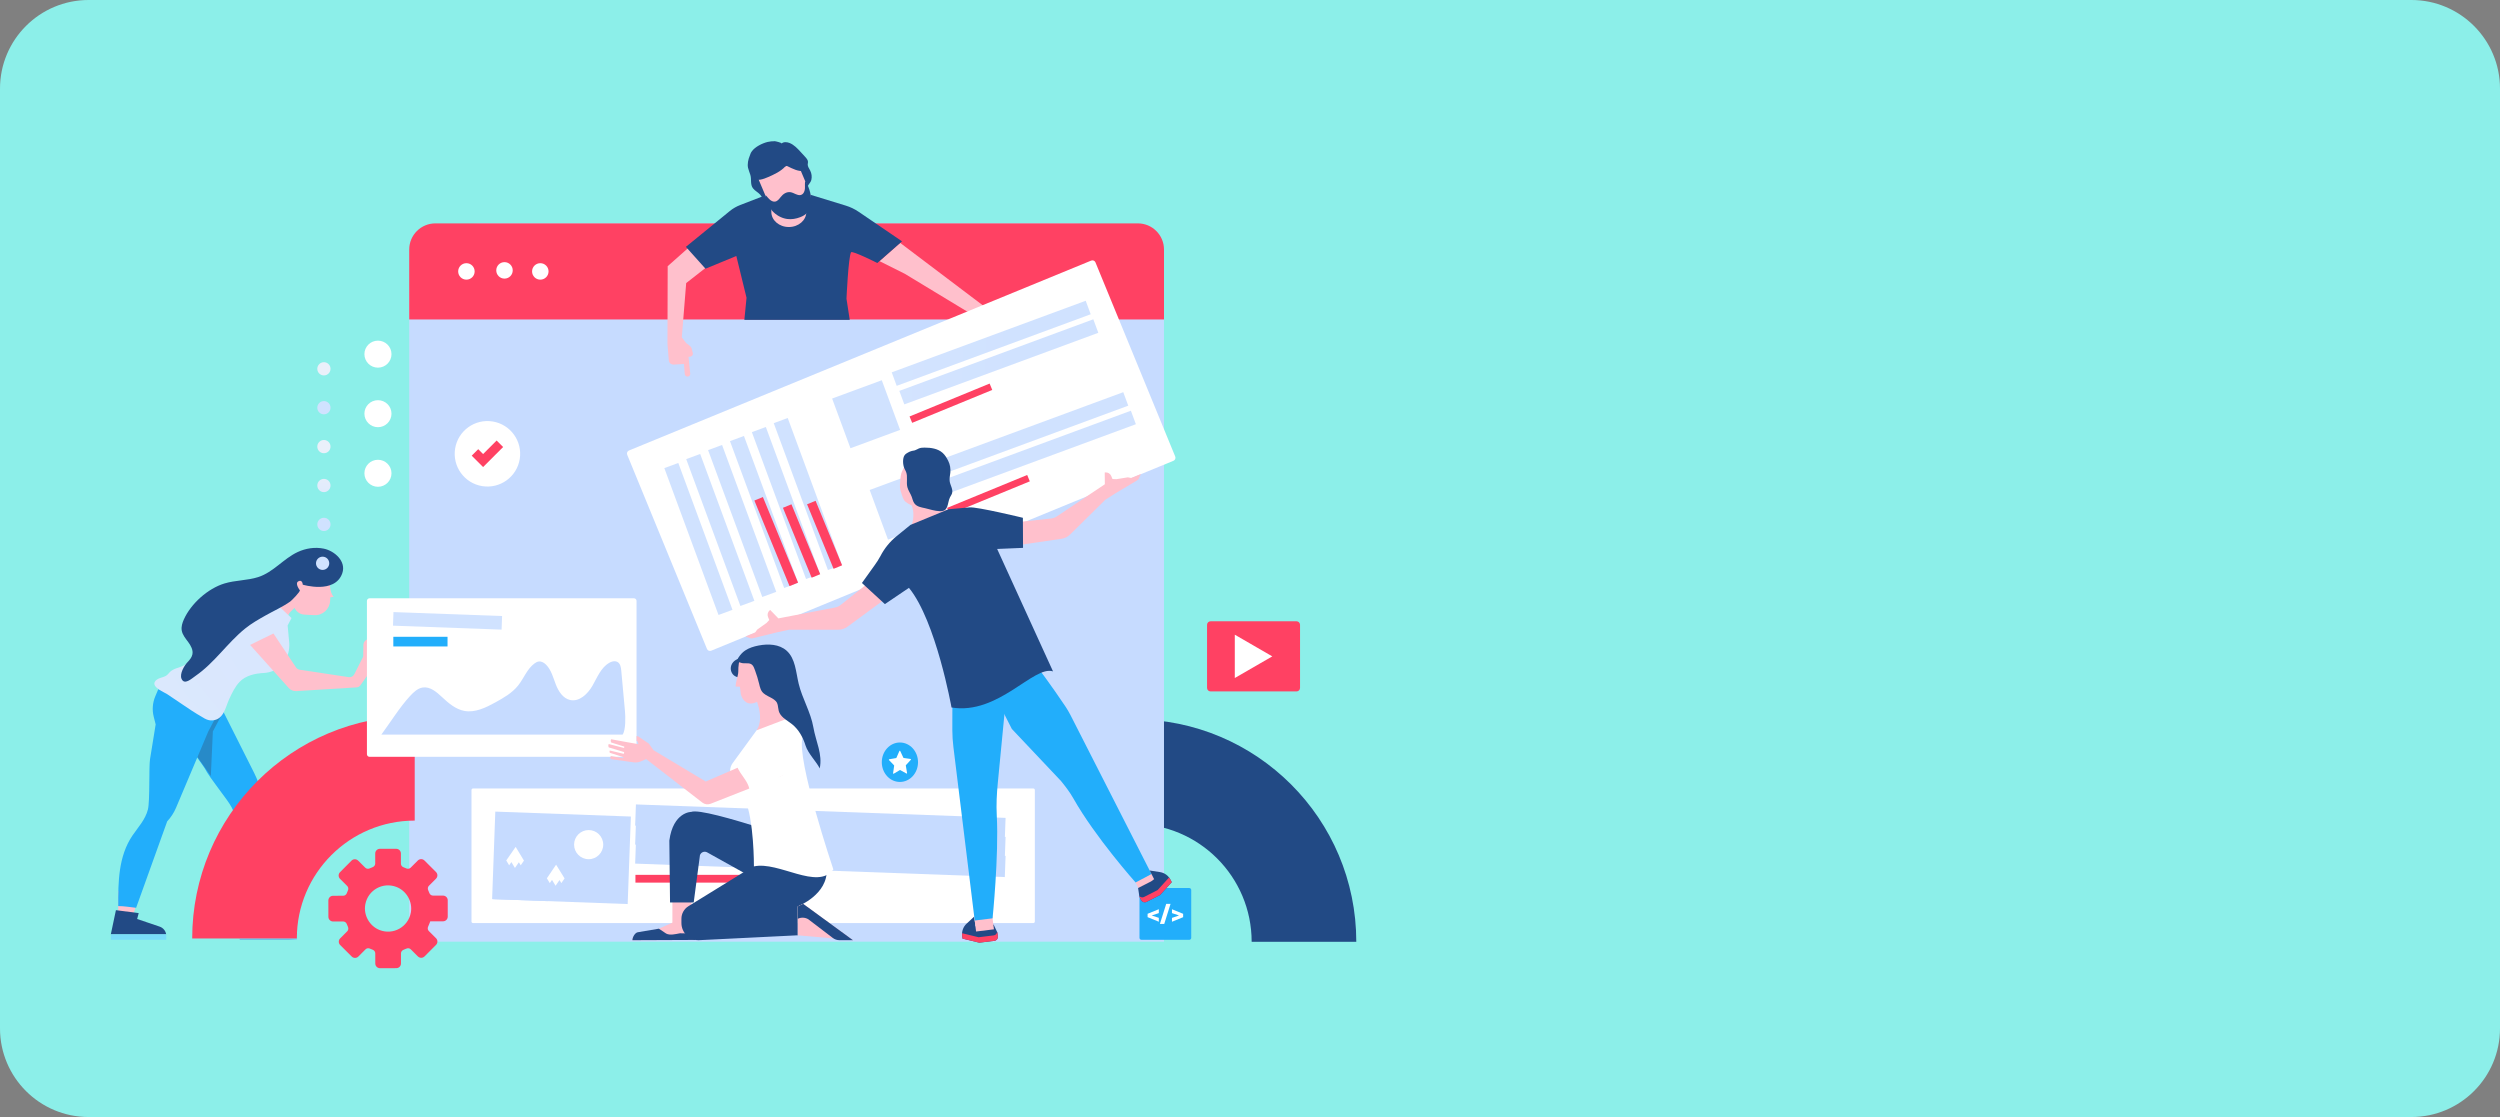 <svg width="564" height="252" viewBox="0 0 564 252" fill="none" xmlns="http://www.w3.org/2000/svg">
<rect x="0" y="0" width="564" height="252" fill="#808080" stroke="none"/>
<path d="M0 20C0 8.954 8.954 0 20 0H544C555.046 0 564 8.954 564 20V232C564 243.046 555.046 252 544 252H20C8.954 252 0 243.046 0 232V20Z" fill="#8CEFE9"/>
<path d="M85.265 82.943C86.953 82.943 88.321 81.579 88.321 79.897C88.321 78.214 86.953 76.85 85.265 76.85C83.578 76.85 82.21 78.214 82.21 79.897C82.21 81.579 83.578 82.943 85.265 82.943Z" fill="white"/>
<path d="M85.265 96.374C86.953 96.374 88.321 95.01 88.321 93.327C88.321 91.645 86.953 90.281 85.265 90.281C83.578 90.281 82.21 91.645 82.21 93.327C82.21 95.01 83.578 96.374 85.265 96.374Z" fill="white"/>
<path d="M85.265 109.818C86.953 109.818 88.321 108.454 88.321 106.772C88.321 105.089 86.953 103.725 85.265 103.725C83.578 103.725 82.21 105.089 82.21 106.772C82.21 108.454 83.578 109.818 85.265 109.818Z" fill="white"/>
<path d="M100.012 82.943C101.7 82.943 103.067 81.579 103.067 79.897C103.067 78.214 101.7 76.85 100.012 76.85C98.325 76.85 96.957 78.214 96.957 79.897C96.957 81.579 98.325 82.943 100.012 82.943Z" fill="white"/>
<path d="M100.012 96.374C101.7 96.374 103.067 95.01 103.067 93.327C103.067 91.645 101.7 90.281 100.012 90.281C98.325 90.281 96.957 91.645 96.957 93.327C96.957 95.01 98.325 96.374 100.012 96.374Z" fill="white"/>
<path d="M100.012 109.818C101.7 109.818 103.067 108.454 103.067 106.772C103.067 105.089 101.7 103.725 100.012 103.725C98.325 103.725 96.957 105.089 96.957 106.772C96.957 108.454 98.325 109.818 100.012 109.818Z" fill="white"/>
<path d="M114.76 82.943C116.447 82.943 117.815 81.579 117.815 79.897C117.815 78.214 116.447 76.85 114.76 76.85C113.072 76.85 111.704 78.214 111.704 79.897C111.704 81.579 113.072 82.943 114.76 82.943Z" fill="white"/>
<path d="M114.76 96.374C116.447 96.374 117.815 95.01 117.815 93.327C117.815 91.645 116.447 90.281 114.76 90.281C113.072 90.281 111.704 91.645 111.704 93.327C111.704 95.01 113.072 96.374 114.76 96.374Z" fill="white"/>
<path d="M114.76 109.818C116.447 109.818 117.815 108.454 117.815 106.772C117.815 105.089 116.447 103.725 114.76 103.725C113.072 103.725 111.704 105.089 111.704 106.772C111.704 108.454 113.072 109.818 114.76 109.818Z" fill="white"/>
<path d="M255.779 185.875V162.268C283.502 162.268 305.98 184.747 305.98 212.47H282.373C282.373 197.783 270.466 185.875 255.779 185.875Z" fill="#224A85"/>
<path d="M108.76 50.395C99.681 50.395 92.32 57.758 92.32 66.841V212.434H262.598H262.597V71.593C262.597 59.886 253.11 50.395 241.406 50.395H108.76Z" fill="#C6DBFF"/>
<path d="M262.598 72.07V56.297C262.598 53.038 259.957 50.395 256.699 50.395H98.22C94.962 50.395 92.32 53.038 92.32 56.297V72.07H262.598Z" fill="#FF4163"/>
<path d="M107.081 61.231C107.081 62.258 106.25 63.09 105.223 63.09C104.196 63.09 103.364 62.258 103.364 61.231C103.364 60.205 104.196 59.374 105.223 59.374C106.248 59.374 107.081 60.205 107.081 61.231Z" fill="white"/>
<path d="M115.673 60.996C115.673 62.023 114.842 62.855 113.815 62.855C112.788 62.855 111.956 62.023 111.956 60.996C111.956 59.97 112.788 59.139 113.815 59.139C114.842 59.139 115.673 59.97 115.673 60.996Z" fill="white"/>
<path d="M123.753 61.231C123.753 62.258 122.92 63.09 121.895 63.09C120.868 63.09 120.036 62.258 120.036 61.231C120.036 60.205 120.868 59.374 121.895 59.374C122.92 59.374 123.753 60.205 123.753 61.231Z" fill="white"/>
<path d="M233.117 208.244H106.711C106.522 208.244 106.369 208.091 106.369 207.902V178.224C106.369 178.035 106.522 177.882 106.711 177.882H233.117C233.306 177.882 233.459 178.035 233.459 178.224V207.902C233.459 208.091 233.306 208.244 233.117 208.244Z" fill="white"/>
<path d="M175.079 197.366H143.355V199.12H175.079V197.366Z" fill="#FF4163"/>
<path d="M111.741 183.098L111.022 202.841L141.604 203.954L142.323 184.21L111.741 183.098Z" fill="#C6DBFF"/>
<path d="M111.725 197.71L111.701 202.866H123.56L116.331 191.057L111.725 197.71ZM111.717 190.626L111.272 202.85L123.544 203.296L123.989 191.073L111.717 190.626Z" fill="#C6DBFF"/>
<path d="M117.06 194.524L117.475 195.209L118.204 194.155L116.331 191.057L114.209 194.124L114.864 195.209L115.367 194.483L116.169 195.811L117.06 194.524Z" fill="white"/>
<path d="M121.952 200.298L123.548 202.866H130.279L125.456 195.075L121.952 200.298ZM121.963 194.772L121.669 202.855L130.268 203.168L130.562 195.085L121.963 194.772Z" fill="#C6DBFF"/>
<path d="M132.802 193.836C134.617 193.836 136.088 192.364 136.088 190.548C136.088 188.732 134.617 187.26 132.802 187.26C130.986 187.26 129.514 188.732 129.514 190.548C129.514 192.364 130.986 193.836 132.802 193.836Z" fill="white"/>
<path d="M126.227 198.542L126.641 199.227L127.37 198.172L125.456 195.075L123.374 198.142L124.03 199.227L124.533 198.501L125.335 199.829L126.227 198.542Z" fill="white"/>
<path d="M143.466 181.478L143.292 186.261L226.685 189.295L226.859 184.512L143.466 181.478Z" fill="#C6DBFF"/>
<path d="M143.466 185.763L143.292 190.545L226.685 193.579L226.859 188.797L143.466 185.763Z" fill="#C6DBFF"/>
<path d="M143.465 190.049L143.292 194.831L226.685 197.864L226.859 193.082L143.465 190.049Z" fill="#C6DBFF"/>
<path d="M55.907 208.164H58.777V202.619H53.807L55.907 208.164Z" fill="#FFC0CC"/>
<path d="M49.636 159.069L57.341 174.381C58.814 177.309 59.572 180.547 59.55 183.826L59.404 205.2C57.872 205.2 54.456 205.164 54.456 205.164C54.456 205.164 50.011 191.994 53.029 185.58C53.458 184.67 53.124 183.894 52.254 182.133C51.395 180.398 47.436 175.757 46.155 173.277C45.939 172.857 42.709 168.574 42.863 168.365C42.885 168.334 49.636 159.069 49.636 159.069Z" fill="#22AEFB"/>
<path d="M50.386 160.558L48.023 165.01L47.563 175.084L42.861 168.366L49.636 159.069L50.386 160.558Z" fill="#278AC8"/>
<path d="M54.977 210.788H67C66.874 209.989 66.315 209.311 65.531 209.047L59.725 207.08L59.567 206.055H54.434L54.172 210.79L54.122 212.027H67.028L54.977 210.788Z" fill="#224A85"/>
<path d="M52.254 200.898L52.257 200.926V200.898H52.254Z" fill="#2200B0"/>
<path d="M67.001 210.788H54.17L54.122 212.025H67.03V211.135C67.028 211.016 67.02 210.902 67.001 210.788Z" fill="#79DCFA"/>
<path d="M26.671 206.398L29.744 207.57L31.258 202.234L26.671 200.932V206.398Z" fill="#FFC0CC"/>
<path d="M49.636 159.069L49.883 159.56L46.991 165.008L39.714 182.228C39.235 183.363 38.559 184.402 37.717 185.302L30.711 204.8C29.379 204.657 27.985 204.407 26.67 204.411C26.654 198.966 26.709 193.191 29.875 188.506C31.157 186.627 32.804 184.891 33.368 182.622C33.855 180.659 33.559 173.053 33.85 171.254C34.272 168.644 34.694 166.034 35.117 163.424L34.679 161.689C34.292 160.158 34.417 158.541 35.034 157.086L35.713 155.481L49.636 159.069Z" fill="#22AEFB"/>
<path d="M36.016 209.045L30.941 207.326L31.29 205.997L26.153 205.334L25 210.786H37.486C37.36 209.987 36.801 209.31 36.016 209.045Z" fill="#224A85"/>
<path d="M25 210.788L25.007 212.025H37.515V211.136C37.515 211.018 37.506 210.904 37.487 210.79H25V210.788Z" fill="#79DCFA"/>
<path d="M62.26 136.818C62.339 136.882 62.421 136.944 62.505 137.007C63.291 137.605 63.776 138.511 64.485 139.194C64.535 139.244 64.597 139.295 64.665 139.291C64.753 139.284 64.808 139.195 64.847 139.115C65.081 138.647 65.294 138.237 65.673 137.869C66.172 137.385 66.691 136.922 67.228 136.479C67.666 136.116 68.217 135.748 68.762 135.911C68.134 135.557 67.734 134.793 67.202 134.324C66.595 133.788 65.844 133.513 65.12 133.126C64.975 133.048 64.823 132.969 64.658 132.971C64.488 132.972 64.333 133.062 64.185 133.149C63.7 133.435 63.216 133.72 62.73 134.006C62.465 134.162 62.195 134.323 61.995 134.558C61.062 135.658 61.484 136.201 62.26 136.818Z" fill="#FFC0CC"/>
<path d="M56.958 135.787C56.23 135.827 55.543 136.131 55.026 136.644L45.787 146.341C45.706 146.425 45.62 146.503 45.53 146.576C44.789 147.163 44.059 147.763 43.34 148.378C42.724 148.905 42.159 149.777 41.457 150.134C40.417 150.664 39.139 150.792 38.314 151.62C38.101 151.832 37.929 152.085 37.7 152.28C37.284 152.633 36.727 152.761 36.206 152.933C35.687 153.103 35.144 153.367 34.906 153.861C34.318 155.078 36.965 156.124 37.724 156.609C38.589 157.162 43.781 160.739 44.508 161.115C45.622 161.69 46.636 162.678 47.985 162.524C50.539 162.232 50.815 159.633 51.727 157.675C52.359 156.318 53.01 154.935 54.038 153.845C55.437 152.363 57.6 151.914 59.539 151.824C60.651 151.774 63.758 151.294 65.037 147.343C65.207 146.812 65.31 145.647 65.258 145.088L64.891 141.105L65.766 139.427L61.602 135.534L56.958 135.787Z" fill="url(#paint0_radial_36_2063)"/>
<path d="M61.689 142.911L66.753 150.533C66.95 150.837 67.269 151.041 67.627 151.095L78.651 152.758C79.173 152.846 79.692 152.584 79.93 152.111L81.936 148.128L81.982 145.505C81.995 144.76 82.594 144.16 83.339 144.15L83.203 151.936L81.314 154.594C81.115 154.875 80.798 155.052 80.453 155.073L66.831 155.916C66.179 155.955 65.546 155.687 65.121 155.191L56.423 145.498L61.689 142.911Z" fill="#FFC0CC"/>
<path d="M74.542 129.262L74.438 131.239C74.438 131.239 74.265 133.598 75.274 134.625L74.511 134.776L74.48 135.528C74.399 137.417 72.794 138.879 70.905 138.78L68.67 138.663C67.572 138.606 66.63 137.855 66.329 136.795L64.747 131.219L65.659 128.078C65.659 128.08 72.186 126.237 74.542 129.262Z" fill="#FFC0CC"/>
<path d="M68.304 131.904C68.304 131.904 75.553 134.095 77.216 129.331C78.168 126.6 75.435 124.265 73.043 123.774C71.076 123.37 68.989 123.687 67.168 124.535C63.931 126.043 61.665 129.103 58.23 130.197C55.775 130.978 53.11 130.882 50.644 131.629C46.896 132.765 43.084 136.169 41.481 139.742C41.134 140.518 40.862 141.368 40.994 142.208C41.154 143.21 41.853 144.024 42.456 144.842C43.059 145.658 43.61 146.644 43.404 147.639C43.261 148.329 42.775 148.892 42.288 149.401C41.578 150.142 40.478 152.014 40.95 153.126C41.594 154.645 43.185 153.124 44.12 152.476C48.437 149.485 51.252 145.088 55.274 141.822C56.709 140.655 58.328 139.742 59.938 138.831C61.749 137.809 63.77 136.91 65.468 135.711C65.812 135.468 67.843 133.412 67.635 133.144C67.626 133.134 66.425 131.585 67.331 131.132C68.242 130.671 68.304 131.904 68.304 131.904Z" fill="#224A85"/>
<path d="M97.067 207.853L99.954 207.849C100.536 207.849 101.01 207.374 101.01 206.788L101.007 203.106C101.007 202.52 100.532 202.048 99.947 202.048H97.689C97.315 202.048 96.991 201.807 96.862 201.459C96.783 201.247 96.697 201.038 96.603 200.833C96.448 200.491 96.502 200.093 96.768 199.83L98.365 198.229C98.778 197.816 98.778 197.147 98.365 196.733L95.758 194.13C95.345 193.717 94.676 193.717 94.263 194.13L92.653 195.741C92.397 195.996 92.02 196.068 91.689 195.924C91.459 195.827 91.211 195.726 90.999 195.644C90.665 195.515 90.445 195.19 90.445 194.831V192.547C90.445 191.962 89.971 191.49 89.388 191.49H85.708C85.121 191.49 84.65 191.965 84.65 192.547V194.81C84.65 195.184 84.41 195.503 84.058 195.637C83.835 195.719 83.619 195.813 83.403 195.91C83.062 196.068 82.663 196.011 82.4 195.748L80.797 194.155C80.383 193.742 79.712 193.745 79.302 194.159L76.706 196.769C76.293 197.183 76.296 197.856 76.71 198.265L78.324 199.873C78.579 200.125 78.651 200.506 78.511 200.837C78.413 201.067 78.313 201.315 78.23 201.527C78.101 201.861 77.778 202.081 77.418 202.081L75.135 202.088C74.553 202.088 74.078 202.567 74.078 203.149L74.085 206.832C74.085 207.417 74.563 207.889 75.146 207.889L77.407 207.881C77.781 207.881 78.105 208.122 78.238 208.471C78.317 208.683 78.403 208.892 78.496 209.093C78.651 209.435 78.597 209.834 78.335 210.1L76.739 211.701C76.325 212.114 76.329 212.787 76.742 213.197L79.352 215.796C79.765 216.21 80.438 216.206 80.847 215.793L82.454 214.178C82.706 213.923 83.087 213.851 83.418 213.991C83.648 214.088 83.896 214.189 84.108 214.272C84.442 214.401 84.662 214.725 84.662 215.084L84.665 217.368C84.665 217.954 85.139 218.425 85.725 218.425L89.406 218.418C89.992 218.418 90.463 217.943 90.463 217.357L90.46 215.095C90.46 214.721 90.701 214.398 91.049 214.268C91.261 214.189 91.47 214.103 91.675 214.009C92.016 213.854 92.415 213.908 92.678 214.175L94.278 215.771C94.691 216.185 95.363 216.185 95.773 215.768L98.372 213.161C98.785 212.747 98.785 212.078 98.368 211.665L96.754 210.057C96.499 209.806 96.427 209.424 96.567 209.093C96.815 208.546 97.056 207.892 97.067 207.853ZM82.414 204.019C83.026 200.761 86.398 198.923 89.431 200.093C91.736 200.98 93.138 203.472 92.681 205.9C92.07 209.158 88.698 210.996 85.664 209.827C83.36 208.939 81.958 206.447 82.414 204.019Z" fill="#FF4163"/>
<path d="M66.965 211.721H43.358C43.358 183.998 65.837 161.52 93.56 161.52V185.127C78.872 185.127 66.965 197.034 66.965 211.721Z" fill="#FF4163"/>
<path d="M268.299 212.02H257.511C257.266 212.02 257.067 211.821 257.067 211.576V200.784C257.067 200.538 257.266 200.339 257.511 200.339H268.299C268.545 200.339 268.743 200.538 268.743 200.784V211.576C268.743 211.821 268.546 212.02 268.299 212.02Z" fill="#22AEFB"/>
<path d="M259.848 206.529V206.546L261.43 207.064V207.943L258.898 206.91V206.149L261.43 205.117V205.994L259.848 206.529Z" fill="white"/>
<path d="M262.65 208.446H261.673L263.096 203.914H264.074L262.65 208.446Z" fill="white"/>
<path d="M265.964 206.539V206.522L264.397 206.001V205.123L266.916 206.156V206.917L264.397 207.95V207.073L265.964 206.539Z" fill="white"/>
<path d="M143.017 170.74H83.368C83.043 170.74 82.779 170.476 82.779 170.15V135.562C82.779 135.237 83.043 134.973 83.368 134.973H143.015C143.34 134.973 143.604 135.237 143.604 135.562V170.15C143.606 170.476 143.342 170.74 143.017 170.74Z" fill="white"/>
<path d="M137.441 149.537C135.576 150.614 134.743 152.805 133.675 154.674C132.606 156.543 130.707 158.389 128.607 157.916C126.994 157.551 125.988 155.95 125.39 154.408C124.794 152.866 124.38 151.172 123.227 149.987C122.785 149.533 122.188 149.159 121.559 149.232C121.197 149.274 120.866 149.464 120.573 149.68C118.908 150.91 118.184 153.024 116.893 154.643C115.552 156.324 113.635 157.428 111.749 158.463C109.585 159.648 107.182 160.833 104.755 160.381C102.784 160.013 101.178 158.628 99.715 157.258C98.493 156.111 97.031 154.849 95.374 155.1C94.201 155.277 93.288 156.181 92.48 157.052C90.191 159.524 88.038 163.008 86.039 165.721V165.722H140.464C141.193 164.688 141.108 161.667 140.992 160.407C140.713 157.372 140.435 154.339 140.158 151.305C140.091 150.574 139.96 149.734 139.331 149.354C139.121 149.227 138.886 149.173 138.644 149.173C138.233 149.173 137.803 149.328 137.441 149.537Z" fill="#C6DBFF"/>
<path d="M100.963 143.66H88.735V145.839H100.963V143.66Z" fill="#22AEFB"/>
<path d="M88.767 138.086L88.656 141.151L113.16 142.042L113.271 138.978L88.767 138.086Z" fill="url(#paint1_linear_36_2063)"/>
<path d="M151.692 208.153L148.635 209.512L143.749 210.763C143.118 210.904 142.671 211.465 142.671 212.112L156.929 212.051L156.581 209.55L154.543 208.153H151.692Z" fill="#FFC0CC"/>
<path d="M150.286 210.613L148.637 209.511L143.851 210.32C143.221 210.462 142.672 211.463 142.672 212.11L156.932 212.049L156.582 209.548L155.419 210.567L153.385 210.55C152.447 210.729 151.127 211.071 150.286 210.613Z" fill="#224A85"/>
<path d="M155.993 209.55L151.693 208.461V202.53H155.993V209.55Z" fill="#FFC0CC"/>
<path d="M186.341 191.797C186.341 191.797 159.101 181.946 155.928 183.165C155.928 183.165 151.866 183.162 151.003 189.632L151.16 203.599H156.499L157.907 192.937C158.127 192.257 158.914 191.947 159.538 192.294L176.001 201.469L186.341 191.797Z" fill="#224A85"/>
<path d="M171.773 194.294L155.303 204.445C154.325 205.049 153.73 206.115 153.73 207.263V208.238C153.73 210.376 155.462 212.109 157.6 212.109L179.978 211.003V204.483C179.978 204.483 186.836 201.811 186.496 196.099L171.773 194.294Z" fill="#224A85"/>
<path d="M181.18 203.903L192.433 212.11L179.978 211.004V204.484L181.18 203.903Z" fill="#FFC0CC"/>
<path d="M181.18 203.903L179.978 204.484V207.278C180.729 206.915 181.613 206.951 182.333 207.372L187.872 211.595C188.311 211.929 188.848 212.112 189.4 212.112H192.433L181.18 203.903Z" fill="#224A85"/>
<path d="M170.085 156.625C170.085 156.625 172.745 161.72 170.696 164.747L177.943 164.076L175.046 154.857L170.085 156.625Z" fill="#FFC0CC"/>
<path d="M181.071 166.396C179.561 171.061 188.01 196.158 188.01 196.158C184.401 200.932 175.696 194.236 170.084 195.459C170.084 195.459 170.145 184.922 168.019 180.206L165.159 175.544C164.512 174.489 164.566 173.148 165.295 172.148L170.696 164.747L178.43 161.81C179.079 161.563 179.811 161.755 180.257 162.287C181.211 163.43 181.53 164.98 181.071 166.396Z" fill="white"/>
<path d="M174.539 154.088C174.324 153.534 173.952 153.058 173.588 152.588C172.477 151.162 171.297 149.682 169.641 148.959C168.913 148.642 168.115 148.482 167.429 148.081C167.307 148.196 167.187 148.31 167.065 148.425L166.324 148.722C165.593 149.02 165.013 149.692 164.883 150.471C164.752 151.249 165.104 152.101 165.776 152.512C166.185 152.761 166.669 152.843 167.125 152.984C168.104 153.285 168.988 153.875 169.642 154.664C169.876 154.946 170.083 155.256 170.355 155.503C171.19 156.264 172.437 156.296 173.568 156.285C173.781 156.283 174.005 156.277 174.189 156.172C174.329 156.092 174.433 155.958 174.511 155.816C174.798 155.293 174.754 154.641 174.539 154.088Z" fill="#224A85"/>
<path d="M173.889 152.193C173.074 151.278 172.258 150.359 171.34 149.549C171.068 149.307 170.778 149.071 170.43 148.962C170.092 148.855 169.727 148.877 169.374 148.911C168.503 148.996 167.635 149.151 166.788 149.372L166.695 149.586C166.586 150.25 166.547 150.918 166.554 151.589C166.56 152.3 165.892 154.133 165.97 154.845C165.981 154.95 166.916 154.86 166.928 154.965C166.971 155.341 167.02 155.716 167.07 156.09C167.161 156.788 167.058 156.575 167.345 157.22C167.631 157.863 168.142 158.441 168.819 158.639C169.581 158.86 170.395 158.568 171.098 158.196C172.086 157.676 172.988 156.997 173.762 156.193C174.414 155.516 175.006 154.622 174.818 153.701C174.696 153.114 174.285 152.638 173.889 152.193Z" fill="#FFC0CC"/>
<path d="M183.496 164.082C182.906 160.663 180.986 157.609 180.177 154.234C179.549 151.614 179.463 148.577 177.451 146.787C175.79 145.31 173.308 145.208 171.126 145.63C170.06 145.836 168.997 146.156 168.095 146.763C167.545 147.132 167.05 147.662 166.688 148.215C166.487 148.521 166.256 148.812 166.451 149.122C166.625 149.402 167.209 149.56 167.508 149.608C167.934 149.674 168.366 149.613 168.796 149.644C169.814 149.717 170.029 150.41 170.343 151.254C170.71 152.244 171.019 153.256 171.266 154.284C171.361 154.685 171.452 155.098 171.61 155.477C171.689 155.669 171.787 155.852 171.91 156.019C172.362 156.64 173.099 156.968 173.78 157.322C174.33 157.608 175.031 157.998 175.3 158.593C175.614 159.282 175.5 160.126 175.858 160.839C176.433 161.99 177.698 162.585 178.702 163.391C180.195 164.591 181.16 166.349 181.727 168.179C182.292 170.01 184.32 171.997 184.926 173.36C185.618 170.151 184.053 167.318 183.496 164.082Z" fill="#224A85"/>
<path d="M145.774 171.247L158.443 181.059C158.979 181.473 159.692 181.576 160.32 181.327L176.011 175.144C177.607 174.515 178.268 172.611 177.404 171.126C176.691 169.9 175.173 169.401 173.87 169.964L159.217 176.313L147.431 169.239L146.372 167.751L143.965 166.127L143.614 166.038V167.153L143.804 167.21L144.047 167.886L141.424 167.426L137.882 166.777C137.742 166.894 137.773 167.36 137.882 167.508L140.828 168.428L140.801 168.751L137.34 167.859C137.19 167.975 137.228 168.464 137.34 168.617L140.814 169.671L140.733 170.073L137.584 169.319C137.483 169.399 137.507 169.73 137.584 169.833L140.598 170.794C140.634 170.847 140.632 171.009 140.584 171.052L137.866 170.576C137.449 170.871 137.822 171.201 137.88 171.268L142.948 171.985C143.505 172.064 144.073 171.987 144.589 171.762L145.774 171.247Z" fill="#FFC0CC"/>
<path d="M178.222 170.561C177.456 169.244 175.828 168.709 174.429 169.314L166.38 172.087C165.624 173.74 169.395 176.213 169.087 178.836L176.725 174.871C178.438 174.197 179.149 172.152 178.222 170.561Z" fill="white"/>
<path d="M207.105 171.958C207.105 174.416 205.276 176.408 203.019 176.408C200.762 176.408 198.933 174.416 198.933 171.958C198.933 169.5 200.762 167.507 203.019 167.507C205.276 167.507 207.105 169.5 207.105 171.958Z" fill="#22AEFB"/>
<path d="M204.501 174.511L203.091 173.728C203.064 173.713 203.031 173.713 203.004 173.73L201.614 174.552C201.546 174.592 201.464 174.529 201.476 174.446L201.723 172.745C201.729 172.711 201.718 172.678 201.696 172.654L200.55 171.467C200.494 171.409 200.523 171.305 200.599 171.292L202.161 171.021C202.192 171.016 202.217 170.995 202.231 170.964L202.912 169.409C202.946 169.333 203.045 169.331 203.081 169.407L203.799 170.943C203.813 170.973 203.84 170.994 203.871 170.999L205.44 171.225C205.516 171.236 205.549 171.338 205.494 171.4L204.375 172.618C204.353 172.643 204.343 172.676 204.35 172.709L204.638 174.403C204.651 174.485 204.571 174.55 204.501 174.511Z" fill="white"/>
<path d="M203.084 54.8L221.814 68.954L226.678 70.99H229.66C230.041 70.99 230.349 71.256 230.349 71.583C230.349 71.91 230.041 72.174 229.66 72.174H221.155C220.424 72.174 219.747 71.848 219.366 71.311L218.968 70.755L204.104 61.755L198.408 58.91L203.084 54.8Z" fill="#FFC0CC"/>
<path d="M155.508 55.727L150.629 60.052L150.581 77.557L150.886 81.318C150.91 81.609 151.061 81.878 151.303 82.053C151.499 82.197 151.742 82.267 151.985 82.252L154.302 82.113L154.488 84.391C154.515 84.725 154.811 84.978 155.152 84.957C155.496 84.937 155.751 84.643 155.716 84.305L155.333 80.519L155.758 80.449C156.147 80.383 156.395 80.008 156.296 79.631L156.105 78.902C156.064 78.543 155.877 78.214 155.584 77.99L154.799 77.393L153.815 76.099L154.804 63.862L159.589 60.116L155.508 55.727Z" fill="#FFC0CC"/>
<path d="M182.746 43.914L190.794 46.382C191.831 46.7 192.8 47.161 193.665 47.75L203.494 54.441L197.926 59.335C197.926 59.335 192.228 56.465 191.993 56.919C191.383 58.095 190.967 67.388 190.967 67.388L191.701 72.157H167.929L168.418 67.177L166.115 57.755L159.161 60.62L154.738 55.688L164.649 47.604C165.337 47.043 166.131 46.586 166.994 46.252L173.044 43.914H182.746Z" fill="#224A85"/>
<path d="M177.961 51.216C180.138 51.216 181.906 49.697 181.906 47.821V42.995H174.016V47.822C174.015 49.697 175.782 51.216 177.961 51.216Z" fill="#FFC0CC"/>
<path d="M169.281 39.468C169.159 39.059 168.834 38.257 168.751 37.842C168.582 37.003 168.796 35.946 169.129 35.19C169.405 34.561 169.239 34.666 169.641 34.108C170.348 33.129 171.936 32.329 173.168 32.024C173.692 31.895 174.251 31.863 174.798 31.854C174.926 31.852 176.49 32.213 176.311 32.396C176.739 31.96 177.519 32.009 178.137 32.261C179.134 32.668 179.894 33.48 180.613 34.265C180.955 34.639 181.299 35.014 181.642 35.387C181.952 35.725 182.28 36.106 182.286 36.536C182.288 36.724 182.226 36.903 182.22 37.092C182.204 37.58 182.553 38.027 182.784 38.483C183.116 39.141 183.196 39.886 183.043 40.564C182.897 41.205 182.378 41.56 182.171 42.115L182.345 41.99C181.121 43.506 178.987 44.05 176.99 44.513C176.044 44.734 175.098 44.952 174.151 45.173C173.643 45.291 173.075 45.401 172.593 45.148C172.101 44.89 171.873 44.346 171.514 43.933C171.037 43.387 170.313 43.058 169.873 42.484C169.206 41.613 169.586 40.483 169.281 39.468Z" fill="#224A85"/>
<path d="M179.812 48.754C182.336 47.964 183.541 45.335 182.502 42.88L179.877 36.677L170.737 39.538L173.362 45.741C174.399 48.195 177.288 49.544 179.812 48.754Z" fill="#FFC0CC"/>
<path d="M169.692 40.097C169.736 39.044 170.38 38.12 171.222 37.484C172.064 36.847 173.093 36.462 174.12 36.114C174.643 35.936 175.175 35.766 175.735 35.698C176.415 35.617 177.115 35.691 177.807 35.765C178.297 35.816 178.786 35.869 179.276 35.92C179.735 35.969 180.215 36.024 180.613 36.273C181.32 36.716 181.518 37.602 181.551 38.376L181.443 38.549C180.147 38.775 178.823 38.069 177.595 37.47C177.527 37.437 177.452 37.402 177.379 37.409C177.285 37.417 177.219 37.489 177.16 37.553C176.149 38.66 174.71 39.328 173.295 39.946C172.234 40.41 170.989 40.861 169.863 40.363C169.812 40.34 169.756 40.313 169.726 40.266C169.691 40.215 169.691 40.154 169.692 40.097Z" fill="#224A85"/>
<path d="M182.801 43.544C182.589 42.593 182.207 41.665 181.671 40.813C181.523 41.396 181.638 42.029 181.584 42.633C181.528 43.237 181.214 43.884 180.59 44.005C179.849 44.147 179.138 43.496 178.371 43.362C177.905 43.281 177.434 43.398 177.05 43.621C176.665 43.842 176.357 44.162 176.087 44.5C175.741 44.933 175.371 45.448 174.78 45.489C174.394 45.517 174.006 45.322 173.705 45.068C173.403 44.814 173.166 44.498 172.902 44.209C172.841 44.142 172.782 44.095 172.694 44.098C172.611 45.22 173.42 46.669 174.19 47.54C175.056 48.518 176.289 49.227 177.587 49.403C178.587 49.537 179.587 49.358 180.489 49.012C181.124 48.77 181.728 48.434 182.16 47.94C182.796 47.214 182.996 46.211 182.994 45.233C182.991 44.669 182.925 44.102 182.801 43.544Z" fill="#224A85"/>
<path d="M246.176 58.788L141.896 101.631C141.521 101.786 141.342 102.215 141.496 102.59L159.494 146.398C159.648 146.773 160.077 146.952 160.452 146.798L264.733 103.955C265.108 103.8 265.286 103.371 265.132 102.996L247.134 59.188C246.978 58.814 246.55 58.635 246.176 58.788Z" fill="white"/>
<path d="M149.872 105.604L162.097 138.737L165.249 137.574L153.024 104.441L149.872 105.604Z" fill="url(#paint2_radial_36_2063)"/>
<path d="M154.809 103.575L167.034 136.709L170.186 135.546L157.961 102.412L154.809 103.575Z" fill="url(#paint3_radial_36_2063)"/>
<path d="M159.746 101.547L171.971 134.68L175.124 133.517L162.899 100.383L159.746 101.547Z" fill="url(#paint4_radial_36_2063)"/>
<path d="M164.683 99.518L176.908 132.652L180.061 131.489L167.836 98.355L164.683 99.518Z" fill="url(#paint5_radial_36_2063)"/>
<path d="M169.621 97.49L181.845 130.624L184.998 129.46L172.774 96.327L169.621 97.49Z" fill="url(#paint6_radial_36_2063)"/>
<path d="M174.556 95.462L186.781 128.596L189.934 127.433L177.709 94.299L174.556 95.462Z" fill="url(#paint7_radial_36_2063)"/>
<path d="M190.064 95.642C191.274 98.587 194.642 99.996 197.588 98.785C200.533 97.576 201.94 94.207 200.729 91.26C199.518 88.313 196.15 86.906 193.205 88.116C190.26 89.326 188.853 92.694 190.064 95.642ZM187.727 89.913L191.863 101.122L203.066 96.988L198.931 85.78L187.727 89.913Z" fill="url(#paint8_radial_36_2063)"/>
<path d="M201.169 83.998L202.293 87.045L246.062 70.897L244.937 67.85L201.169 83.998Z" fill="url(#paint9_radial_36_2063)"/>
<path d="M202.887 88.181L204.011 91.228L247.78 75.079L246.655 72.032L202.887 88.181Z" fill="url(#paint10_radial_36_2063)"/>
<path d="M209.642 104.621L210.766 107.668L254.534 91.519L253.41 88.472L209.642 104.621Z" fill="url(#paint11_radial_36_2063)"/>
<path d="M211.36 108.805L212.485 111.852L256.254 95.704L255.129 92.656L211.36 108.805Z" fill="url(#paint12_radial_36_2063)"/>
<path d="M198.537 116.264C199.747 119.21 203.115 120.618 206.061 119.408C209.006 118.198 210.412 114.829 209.202 111.883C207.991 108.936 204.622 107.529 201.678 108.739C198.733 109.949 197.326 113.317 198.537 116.264ZM196.2 110.537L200.335 121.744L211.539 117.61L207.404 106.403L196.2 110.537Z" fill="url(#paint13_radial_36_2063)"/>
<path d="M172.11 112.129L170.186 112.919L178.119 132.228L180.043 131.437L172.11 112.129Z" fill="#FF4163"/>
<path d="M178.554 113.769L176.63 114.559L183.11 130.332L185.034 129.541L178.554 113.769Z" fill="#FF4163"/>
<path d="M183.997 112.976L182.074 113.767L188.055 128.325L189.979 127.535L183.997 112.976Z" fill="#FF4163"/>
<path d="M231.734 107.155L213.666 114.578L214.257 116.015L232.325 108.592L231.734 107.155Z" fill="#FF4163"/>
<path d="M223.261 86.532L205.193 93.955L205.784 95.392L223.852 87.969L223.261 86.532Z" fill="#FF4163"/>
<path d="M257.296 201.251L260.912 199.409L259.369 196.381L255.753 198.223L257.296 201.251Z" fill="#FFC0CC"/>
<path d="M234.036 150.465C234.036 150.465 237.162 154.593 240.382 159.414C240.787 160.022 241.16 160.655 241.492 161.306L259.772 197.181L256.19 199.086C256.19 199.086 247.102 188.897 242.147 180.113C241.359 178.717 240.376 177.445 239.367 176.199L228.271 164.45L223.473 155.035L234.036 150.465Z" fill="#22AEFB"/>
<path d="M259.696 198.84L256.753 200.34L257.046 202.277L257.452 203.074C257.676 203.514 258.215 203.689 258.655 203.465L261.721 201.903L264.345 199.021L264.059 198.459C263.591 197.541 262.711 196.903 261.691 196.743L259.369 196.381L260.369 198.343L259.696 198.84Z" fill="#224A85"/>
<path d="M258.091 202.362L261.157 200.8L263.731 197.974C263.85 198.129 263.968 198.286 264.058 198.461L264.343 199.021L261.719 201.904L258.654 203.465C258.214 203.69 257.675 203.515 257.451 203.074L257.045 202.277L257.024 202.143C257.288 202.443 257.719 202.551 258.091 202.362Z" fill="#FF4163"/>
<path d="M220.891 209L224.168 208.597L225.008 210.367L225.117 211.255C225.177 211.745 224.829 212.191 224.339 212.252L220.924 212.671L217.138 211.749L217.061 211.123C216.935 210.1 217.307 209.08 218.063 208.377L219.785 206.777L220.054 208.963L220.891 209Z" fill="#224A85"/>
<path d="M224.19 211.022L220.775 211.441L217.061 210.538C217.049 210.733 217.039 210.929 217.063 211.125L217.139 211.748L220.926 212.671L224.341 212.251C224.831 212.191 225.18 211.745 225.119 211.255L225.01 210.367L224.953 210.243C224.902 210.64 224.604 210.971 224.19 211.022Z" fill="#FF4163"/>
<path d="M223.816 206.283L219.787 206.778L220.202 210.152L224.23 209.657L223.816 206.283Z" fill="#FFC0CC"/>
<path d="M214.961 153.046C214.961 153.046 214.821 159.016 214.847 164.763C214.852 166.009 214.933 167.254 215.085 168.491L219.895 207.668L223.923 207.174C223.923 207.174 225.359 193.143 224.871 183.968C224.742 181.534 224.865 179.096 225.101 176.669L226.992 157.092L226.419 152.43L214.961 153.046Z" fill="#22AEFB"/>
<path d="M224.614 118.324L237.112 116.975C237.582 116.924 238.035 116.76 238.428 116.497L249.253 109.248L249.228 106.587L249.389 106.576C249.954 106.54 250.482 106.868 250.697 107.393L250.974 108.066L251.854 108.104L254.439 107.686L255.196 107.83L257.395 106.927L256.902 107.976C256.828 108.132 256.711 108.263 256.562 108.352L251.6 111.317L249.353 112.749L241.421 120.583C240.897 121.101 240.222 121.437 239.494 121.544L226.079 123.512L224.614 118.324Z" fill="#FFC0CC"/>
<path d="M199.505 128.64L189.667 136.467C189.296 136.762 188.86 136.963 188.396 137.053L175.601 139.508L173.748 137.598L173.626 137.704C173.198 138.075 173.054 138.679 173.27 139.203L173.546 139.876L172.946 140.523L170.815 142.043L170.377 142.678L168.178 143.581L169.267 143.981C169.429 144.04 169.605 144.051 169.774 144.009L175.386 142.63L177.991 142.068L189.14 142.063C189.876 142.062 190.593 141.827 191.186 141.392L202.111 133.359L199.505 128.64Z" fill="#FFC0CC"/>
<path d="M205.545 118.775C205.545 118.775 206.657 116.413 205.638 113.931L211.046 111.71C211.046 111.71 212.554 115.081 214.135 115.245L205.545 118.775Z" fill="#FFC0CC"/>
<path d="M213.988 114.886L218.727 114.466C220.46 114.312 230.763 116.813 230.763 116.813L230.798 123.599L224.956 123.844L237.561 151.464C233.159 150.045 225.268 161.355 214.661 159.612C214.661 159.612 211.171 140.074 205.057 132.616L199.632 136.288L194.448 131.525L197.297 127.548C197.785 126.866 198.255 126.17 198.64 125.426C199.532 123.702 200.771 122.179 202.282 120.952L205.398 118.419L213.989 114.889L213.988 114.886Z" fill="#224A85"/>
<path d="M208.251 105.171C208.065 104.463 207.627 103.783 206.957 103.489L207.861 102.762C207.47 102.775 207.074 102.802 206.696 102.914C206.318 103.026 205.972 103.216 205.618 103.387C205.085 103.643 204.802 103.681 204.53 104.238C204.244 104.825 203.957 105.411 203.671 105.997C203.546 106.255 203.418 106.514 203.333 106.789C203.208 107.191 203.173 107.615 203.138 108.035C203.111 108.384 203.081 108.733 203.053 109.084C203.027 109.396 203.002 109.71 203.032 110.021C203.069 110.415 203.194 110.795 203.315 111.171C203.534 111.841 203.747 112.803 204.335 113.241C204.958 113.707 205.636 114.115 206.44 114.128C206.616 114.13 206.798 114.113 206.944 114.016C207.088 113.92 207.176 113.759 207.25 113.602C208.179 111.684 208.284 109.485 208.376 107.355C208.408 106.622 208.437 105.878 208.251 105.171Z" fill="#FFC0CC"/>
<path d="M214.244 108.552C214.156 107.912 214.332 107.27 214.394 106.627C214.483 105.697 214.338 104.815 213.921 103.973C213.591 103.309 213.203 102.657 212.651 102.163C211.578 101.207 210.045 100.979 208.607 100.981C208.169 100.981 207.721 101 207.316 101.162C206.996 101.29 206.712 101.503 206.382 101.601C206.163 101.667 205.933 101.68 205.71 101.732C205.406 101.801 205.121 101.938 204.849 102.088C204.562 102.243 204.276 102.422 204.086 102.686C203.573 103.395 203.686 104.841 204.002 105.61C204.123 105.903 204.297 106.17 204.413 106.465C204.837 107.538 204.422 108.775 204.702 109.897C204.896 110.672 205.404 111.33 205.685 112.079C205.862 112.551 205.951 113.067 206.232 113.486C206.798 114.336 207.811 114.447 208.719 114.654C209.846 114.913 210.865 115.289 212.043 115.325C214.088 115.386 213.667 113.513 214.319 112.194C214.469 111.893 214.682 111.621 214.782 111.3C215.063 110.391 214.373 109.489 214.244 108.552Z" fill="#224A85"/>
<path d="M117.253 103.564C117.908 99.538 115.176 95.742 111.15 95.086C107.125 94.431 103.331 97.165 102.676 101.192C102.021 105.219 104.753 109.014 108.779 109.669C112.804 110.324 116.599 107.591 117.253 103.564Z" fill="white"/>
<path d="M108.987 105.366L106.42 102.801L107.887 101.334L108.987 102.435L112.039 99.38L113.506 100.845L108.987 105.366Z" fill="#FF4163"/>
<path d="M292.503 155.985H273.098C272.667 155.985 272.311 155.633 272.311 155.197V140.953C272.311 140.521 272.662 140.165 273.098 140.165H292.503C292.935 140.165 293.29 140.521 293.29 140.953V155.197C293.286 155.629 292.935 155.985 292.503 155.985Z" fill="#FF4163"/>
<path d="M287.029 148.077L278.569 152.961V143.189L287.029 148.077L278.569 152.961V143.189L287.029 148.077Z" fill="white"/>
<path d="M71.581 83.205C71.581 84.03 72.25 84.699 73.075 84.699C73.899 84.699 74.568 84.03 74.568 83.205C74.568 82.379 73.899 81.71 73.075 81.71C72.25 81.71 71.581 82.379 71.581 83.205Z" fill="url(#paint14_radial_36_2063)"/>
<path d="M71.581 91.978C71.581 92.804 72.25 93.472 73.075 93.472C73.899 93.472 74.568 92.804 74.568 91.978C74.568 91.153 73.899 90.484 73.075 90.484C72.25 90.484 71.581 91.153 71.581 91.978Z" fill="url(#paint15_radial_36_2063)"/>
<path d="M71.581 100.755C71.581 101.58 72.25 102.249 73.075 102.249C73.899 102.249 74.568 101.58 74.568 100.755C74.568 99.929 73.899 99.26 73.075 99.26C72.25 99.26 71.581 99.929 71.581 100.755Z" fill="url(#paint16_radial_36_2063)"/>
<path d="M71.581 109.529C71.581 110.354 72.25 111.024 73.075 111.024C73.899 111.024 74.568 110.354 74.568 109.529C74.568 108.704 73.899 108.035 73.075 108.035C72.25 108.035 71.581 108.704 71.581 109.529Z" fill="url(#paint17_radial_36_2063)"/>
<path d="M71.581 118.305C71.581 119.131 72.25 119.799 73.075 119.799C73.899 119.799 74.568 119.131 74.568 118.305C74.568 117.48 73.899 116.811 73.075 116.811C72.25 116.811 71.581 117.48 71.581 118.305Z" fill="url(#paint18_radial_36_2063)"/>
<path d="M71.29 127.08C71.29 127.905 71.959 128.574 72.784 128.574C73.608 128.574 74.277 127.905 74.277 127.08C74.277 126.254 73.608 125.585 72.784 125.585C71.959 125.585 71.29 126.254 71.29 127.08Z" fill="url(#paint19_radial_36_2063)"/>
<defs>
<radialGradient id="paint0_radial_36_2063" cx="0" cy="0" r="1" gradientUnits="userSpaceOnUse" gradientTransform="translate(280.026 127.39) scale(609.446 244.327)">
<stop offset="0.15" stop-color="#D0E2FF"/>
<stop offset="0.47" stop-color="#DDE9FD"/>
<stop offset="0.78" stop-color="#EAF0FA"/>
</radialGradient>
<linearGradient id="paint1_linear_36_2063" x1="282" y1="126" x2="948.493" y2="126" gradientUnits="userSpaceOnUse">
<stop offset="0.15" stop-color="#D0E2FF"/>
<stop offset="0.47" stop-color="#DDE9FD"/>
<stop offset="0.78" stop-color="#EAF0FA"/>
</linearGradient>
<radialGradient id="paint2_radial_36_2063" cx="0" cy="0" r="1" gradientUnits="userSpaceOnUse" gradientTransform="translate(282 126) scale(3534.72 206.982)">
<stop offset="0.15" stop-color="#D0E2FF"/>
<stop offset="0.47" stop-color="#DDE9FD"/>
<stop offset="0.78" stop-color="#EAF0FA"/>
</radialGradient>
<radialGradient id="paint3_radial_36_2063" cx="0" cy="0" r="1" gradientUnits="userSpaceOnUse" gradientTransform="translate(282.018 126) scale(3535.39 206.982)">
<stop offset="0.15" stop-color="#D0E2FF"/>
<stop offset="0.47" stop-color="#DDE9FD"/>
<stop offset="0.78" stop-color="#EAF0FA"/>
</radialGradient>
<radialGradient id="paint4_radial_36_2063" cx="0" cy="0" r="1" gradientUnits="userSpaceOnUse" gradientTransform="translate(282 126) scale(3533.83 206.982)">
<stop offset="0.15" stop-color="#D0E2FF"/>
<stop offset="0.47" stop-color="#DDE9FD"/>
<stop offset="0.78" stop-color="#EAF0FA"/>
</radialGradient>
<radialGradient id="paint5_radial_36_2063" cx="0" cy="0" r="1" gradientUnits="userSpaceOnUse" gradientTransform="translate(282 126) scale(3534.28 206.982)">
<stop offset="0.15" stop-color="#D0E2FF"/>
<stop offset="0.47" stop-color="#DDE9FD"/>
<stop offset="0.78" stop-color="#EAF0FA"/>
</radialGradient>
<radialGradient id="paint6_radial_36_2063" cx="0" cy="0" r="1" gradientUnits="userSpaceOnUse" gradientTransform="translate(282 126) scale(3533.83 206.982)">
<stop offset="0.15" stop-color="#D0E2FF"/>
<stop offset="0.47" stop-color="#DDE9FD"/>
<stop offset="0.78" stop-color="#EAF0FA"/>
</radialGradient>
<radialGradient id="paint7_radial_36_2063" cx="0" cy="0" r="1" gradientUnits="userSpaceOnUse" gradientTransform="translate(282.018 126) scale(3534.06 206.982)">
<stop offset="0.15" stop-color="#D0E2FF"/>
<stop offset="0.47" stop-color="#DDE9FD"/>
<stop offset="0.78" stop-color="#EAF0FA"/>
</radialGradient>
<radialGradient id="paint8_radial_36_2063" cx="0" cy="0" r="1" gradientUnits="userSpaceOnUse" gradientTransform="translate(282 126) scale(1326.5 592.467)">
<stop offset="0.15" stop-color="#D0E2FF"/>
<stop offset="0.47" stop-color="#DDE9FD"/>
<stop offset="0.78" stop-color="#EAF0FA"/>
</radialGradient>
<radialGradient id="paint9_radial_36_2063" cx="0" cy="0" r="1" gradientUnits="userSpaceOnUse" gradientTransform="translate(282.002 126) scale(351.01 1483.4)">
<stop offset="0.15" stop-color="#D0E2FF"/>
<stop offset="0.47" stop-color="#DDE9FD"/>
<stop offset="0.78" stop-color="#EAF0FA"/>
</radialGradient>
<radialGradient id="paint10_radial_36_2063" cx="0" cy="0" r="1" gradientUnits="userSpaceOnUse" gradientTransform="translate(282.002 126) scale(351.01 1483.23)">
<stop offset="0.15" stop-color="#D0E2FF"/>
<stop offset="0.47" stop-color="#DDE9FD"/>
<stop offset="0.78" stop-color="#EAF0FA"/>
</radialGradient>
<radialGradient id="paint11_radial_36_2063" cx="0" cy="0" r="1" gradientUnits="userSpaceOnUse" gradientTransform="translate(282.002 126) scale(351.01 1483.57)">
<stop offset="0.15" stop-color="#D0E2FF"/>
<stop offset="0.47" stop-color="#DDE9FD"/>
<stop offset="0.78" stop-color="#EAF0FA"/>
</radialGradient>
<radialGradient id="paint12_radial_36_2063" cx="0" cy="0" r="1" gradientUnits="userSpaceOnUse" gradientTransform="translate(282 126) scale(351.008 1483.23)">
<stop offset="0.15" stop-color="#D0E2FF"/>
<stop offset="0.47" stop-color="#DDE9FD"/>
<stop offset="0.78" stop-color="#EAF0FA"/>
</radialGradient>
<radialGradient id="paint13_radial_36_2063" cx="0" cy="0" r="1" gradientUnits="userSpaceOnUse" gradientTransform="translate(282 126) scale(1326.5 592.495)">
<stop offset="0.15" stop-color="#D0E2FF"/>
<stop offset="0.47" stop-color="#DDE9FD"/>
<stop offset="0.78" stop-color="#EAF0FA"/>
</radialGradient>
<radialGradient id="paint14_radial_36_2063" cx="0" cy="0" r="1" gradientUnits="userSpaceOnUse" gradientTransform="translate(72.784 127.079) scale(29.089)">
<stop offset="0.15" stop-color="#D0E2FF"/>
<stop offset="0.47" stop-color="#DDE9FD"/>
<stop offset="0.78" stop-color="#EAF0FA"/>
</radialGradient>
<radialGradient id="paint15_radial_36_2063" cx="0" cy="0" r="1" gradientUnits="userSpaceOnUse" gradientTransform="translate(282 126) scale(5492.79 2453.27)">
<stop offset="0.15" stop-color="#D0E2FF"/>
<stop offset="0.47" stop-color="#DDE9FD"/>
<stop offset="0.78" stop-color="#EAF0FA"/>
</radialGradient>
<radialGradient id="paint16_radial_36_2063" cx="0" cy="0" r="1" gradientUnits="userSpaceOnUse" gradientTransform="translate(72.784 127.079) scale(29.089)">
<stop offset="0.15" stop-color="#D0E2FF"/>
<stop offset="0.47" stop-color="#DDE9FD"/>
<stop offset="0.78" stop-color="#EAF0FA"/>
</radialGradient>
<radialGradient id="paint17_radial_36_2063" cx="0" cy="0" r="1" gradientUnits="userSpaceOnUse" gradientTransform="translate(72.784 127.079) scale(29.089)">
<stop offset="0.15" stop-color="#D0E2FF"/>
<stop offset="0.47" stop-color="#DDE9FD"/>
<stop offset="0.78" stop-color="#EAF0FA"/>
</radialGradient>
<radialGradient id="paint18_radial_36_2063" cx="0" cy="0" r="1" gradientUnits="userSpaceOnUse" gradientTransform="translate(282 126) scale(5492.79 2453.27)">
<stop offset="0.15" stop-color="#D0E2FF"/>
<stop offset="0.47" stop-color="#DDE9FD"/>
<stop offset="0.78" stop-color="#EAF0FA"/>
</radialGradient>
<radialGradient id="paint19_radial_36_2063" cx="0" cy="0" r="1" gradientUnits="userSpaceOnUse" gradientTransform="translate(72.784 127.079) scale(29.089)">
<stop offset="0.15" stop-color="#D0E2FF"/>
<stop offset="0.47" stop-color="#DDE9FD"/>
<stop offset="0.78" stop-color="#EAF0FA"/>
</radialGradient>
</defs>
</svg>
